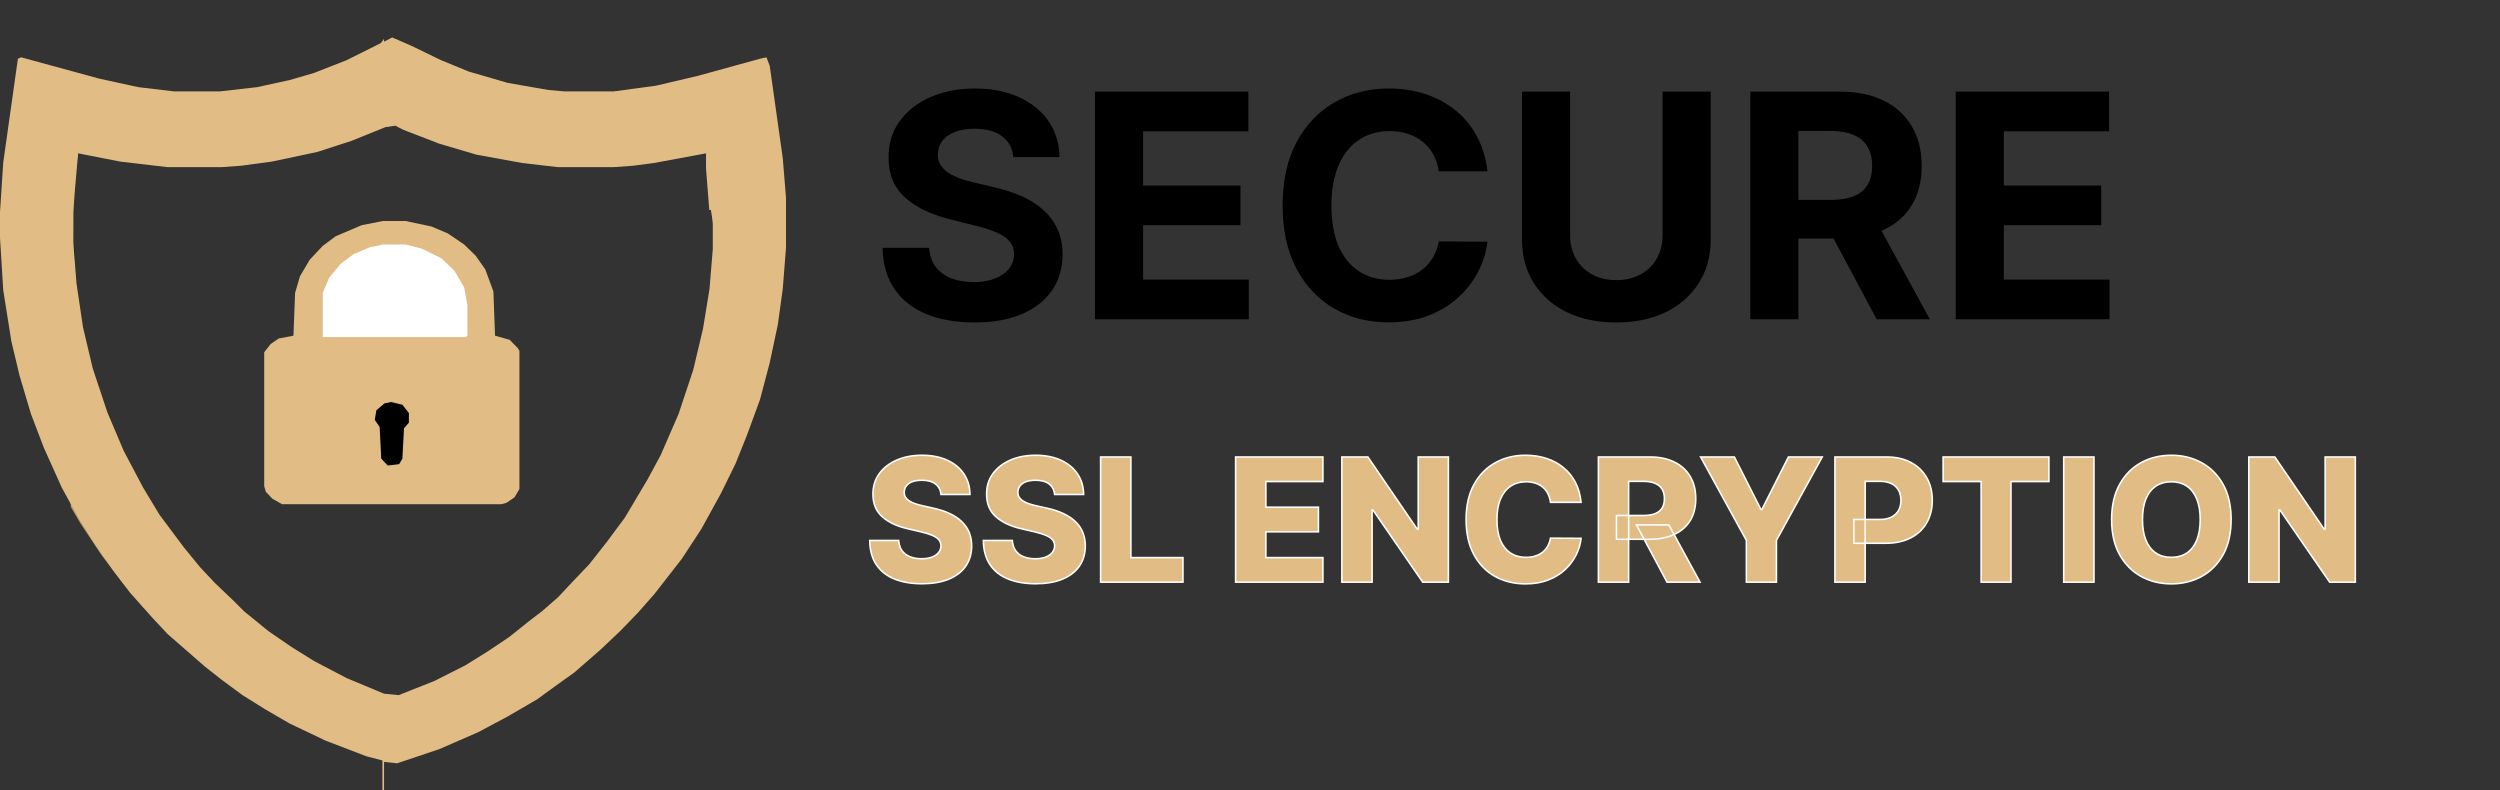 <svg width="3195" height="1010" viewBox="0 0 3195 1010" fill="none" xmlns="http://www.w3.org/2000/svg">
<rect x="0" y="0" width="3195" height="1010" fill="#333333" stroke="none"/>
<path d="M489.314 282.469H518.398L551.637 289.531L572.411 298.358L593.185 312.481L607.727 326.605L620.192 344.259L630.579 372.506L632.657 429L651.354 434.296L661.741 444.889L663.818 448.42V624.963L657.586 635.556L647.199 642.617L640.966 644.383H360.513L348.048 637.321L339.738 628.494L337.661 621.432V450.185L345.97 439.593L356.358 432.531L375.055 429L377.132 374.272L383.364 353.086L395.829 331.901L412.448 314.247L429.068 301.889L462.307 287.765L489.314 282.469Z" fill="#E1BD85"/>
<path d="M489.314 312.481H518.398L539.172 317.778L564.101 330.136L580.721 346.025L593.185 367.21L597.34 390.16V429L595.263 430.765H412.449V374.272L420.758 354.852L435.3 337.197L451.92 324.839L472.694 316.012L489.314 312.481Z" fill="white"/>
<path d="M90.446 642.617L98.756 651.444L102.911 653.21V656.741L113.298 658.506L117.453 665.568L123.685 669.099L129.917 658.506L144.459 656.741L146.537 647.914H152.769V651.444L159.001 653.21L169.388 663.802V667.333H173.543L194.318 693.815L217.17 723.827L235.866 743.247L258.718 767.963L264.951 773.259V776.79H269.105L283.648 790.914L302.344 806.803L318.964 819.161L345.971 838.58H339.738L327.274 833.284H318.964L321.041 836.815L318.964 842.111L310.654 843.877L308.577 850.938L302.344 852.704H294.035L273.26 843.877L256.641 831.519V827.988H248.331L213.015 797.975L196.395 785.617L190.163 778.556L183.931 776.79L156.924 745.012L129.917 709.704L102.911 669.099L90.446 647.914V642.617Z" fill="#B99365"/>
<path d="M90.446 263.049H92.523L96.678 351.321L102.911 400.753V430.765L104.988 436.062L107.065 466.074H102.911L100.833 471.37L88.368 459.012L82.136 446.654L71.749 406.049L65.517 361.914L63.439 340.728V314.247L67.594 310.716L69.672 305.42L82.136 301.889L86.291 282.469L88.368 266.58L90.446 263.049Z" fill="#222222"/>
<path d="M520.475 72.383L535.017 74.148L564.101 86.506L618.115 105.926L630.579 111.222L643.044 112.988L678.36 120.049L711.599 125.346H773.922L813.394 121.815L859.097 112.988H875.717L877.794 109.457L911.033 104.16L921.42 100.63H931.808V104.16L861.175 121.815L813.394 130.642L782.232 134.173H719.909L674.206 128.877L632.657 120.049L586.953 105.926L545.404 88.272L520.475 75.914V72.383Z" fill="#FD288D"/>
<path d="M499.701 513.741L514.243 517.272L522.553 527.864V540.222L516.32 547.284L514.243 586.123L510.088 593.185L495.546 594.951L487.236 586.123L485.159 545.519L478.927 536.691L481.004 524.333L491.391 515.506L499.701 513.741Z" fill="black"/>
<path d="M100.833 414.876H104.988L109.143 441.358H104.988L100.833 425.469V414.876Z" fill="#222222"/>
<path d="M501.223 47.84L526.18 58.732L563.616 76.886L598.972 91.409L648.886 105.932L700.88 115.009L721.678 116.825H784.071L838.145 109.563L892.219 96.855L971.25 75.07L979.569 73.255L983.728 84.147L1000.37 202.148L1004.53 252.979V316.518L1000.37 369.165L994.127 414.55L983.728 463.565L971.25 510.766L954.612 556.151L940.053 592.459L921.335 630.582L896.378 675.967L871.421 714.09L836.065 759.475L815.268 783.075L792.39 806.675L767.433 830.276L734.157 859.322L711.279 875.661L686.322 893.815L648.886 915.599L611.451 935.569L561.536 957.354L507.462 975.507L490.824 973.692V1010H488.745V971.877L467.947 966.43L415.953 946.461L370.198 924.676L339.002 906.522L309.885 888.368L282.848 868.399L262.05 852.06L214.216 810.306L195.498 790.337L166.381 757.66L145.583 730.429L122.706 697.752L101.908 665.074L79.031 623.32L56.154 572.489L39.516 528.92L24.957 479.904L14.558 436.334L4.16 370.98L0 303.81V271.133L4.16 207.594L22.877 75.07L27.037 73.255L126.866 100.486L176.78 111.378L222.535 116.825H280.768L328.603 111.378L370.198 102.301L401.395 93.224L442.99 76.886L486.665 55.101L490.824 49.655V53.286L501.223 47.84ZM499.143 144.056L451.309 164.025L407.634 178.548L349.4 191.256L309.885 196.702L284.928 198.517H216.295L155.982 191.256L110.227 182.179H101.908L97.749 209.41L93.589 260.241V309.257L97.749 361.903L106.068 418.181L118.547 470.827L137.264 527.104L158.062 576.12L183.019 623.32L203.817 657.813L235.013 699.567L255.811 724.983L274.529 744.952L297.406 766.737L311.965 781.26L343.161 806.675L372.278 826.645L401.395 844.799L442.99 866.584L490.824 886.553L509.542 888.368L555.297 870.214L594.812 850.245L623.929 832.091L650.966 813.937L675.923 793.968L692.561 781.26L713.359 763.106L732.077 743.137L752.875 721.352L775.752 692.305L798.629 661.444L827.746 612.428L844.384 581.566L867.262 528.92L885.98 472.642L898.458 419.996L906.777 369.165L910.937 318.334V256.61L904.697 182.179L885.98 183.994L838.145 193.071L811.108 196.702L786.151 198.517H715.439L669.684 193.071L611.451 182.179L563.616 167.656L517.861 149.502L507.462 144.056H499.143Z" fill="#E1BD85"/>
<path d="M496.896 127.111L507.291 130.642L540.554 144.765L573.818 157.123L607.081 167.716L644.503 176.543L692.319 183.605L708.951 185.37H773.398L817.057 181.839L871.11 173.012L925.163 160.654L929.321 171.247L935.558 215.383V270.111L931.4 293.062L927.242 307.185L925.163 310.716L921.005 308.951L912.689 294.827L908.531 268.346H906.452L902.294 215.383V195.963L835.767 208.321L808.741 211.852L783.793 213.617H713.108L667.371 208.321L609.16 197.728L561.344 183.605L515.607 165.951L505.212 160.654L492.738 162.42L449.08 180.074L405.422 194.197L347.211 206.556L307.71 211.852L282.763 213.617H214.157L153.867 206.556L99.814 195.963L95.656 243.63L93.577 271.876V319.543L97.735 370.741L101.893 400.753V430.765L103.972 436.062L106.051 466.074H101.893L99.814 471.37L87.34 459.012L81.103 446.654L70.709 406.049L64.472 361.914L62.393 340.728V263.049L66.551 211.852L72.787 169.481L74.867 162.42L95.656 165.951L133.077 174.778L172.578 181.839L203.762 185.37H284.842L334.737 180.074L386.711 169.481L428.29 157.123L476.107 137.704L496.896 127.111Z" fill="#E1BD85"/>
<path d="M1295.1 200.756C1293.96 189.297 1289.08 180.396 1280.47 174.051C1271.85 167.706 1260.15 164.534 1245.38 164.534C1235.34 164.534 1226.87 165.955 1219.95 168.795C1213.04 171.542 1207.74 175.377 1204.05 180.301C1200.45 185.225 1198.65 190.812 1198.65 197.062C1198.46 202.271 1199.55 206.816 1201.91 210.699C1204.38 214.581 1207.74 217.943 1212 220.784C1216.26 223.53 1221.19 225.945 1226.77 228.028C1232.36 230.017 1238.33 231.722 1244.67 233.142L1270.81 239.392C1283.5 242.233 1295.14 246.021 1305.75 250.756C1316.36 255.491 1325.54 261.314 1333.31 268.227C1341.07 275.14 1347.09 283.284 1351.35 292.659C1355.7 302.034 1357.93 312.782 1358.02 324.903C1357.93 342.706 1353.38 358.142 1344.39 371.21C1335.48 384.184 1322.61 394.269 1305.75 401.466C1288.99 408.568 1268.77 412.119 1245.1 412.119C1221.61 412.119 1201.16 408.521 1183.73 401.324C1166.4 394.127 1152.86 383.473 1143.11 369.364C1133.45 355.159 1128.38 337.593 1127.91 316.665H1187.43C1188.09 326.419 1190.88 334.562 1195.81 341.097C1200.83 347.536 1207.5 352.413 1215.84 355.727C1224.26 358.947 1233.78 360.557 1244.39 360.557C1254.8 360.557 1263.85 359.042 1271.52 356.011C1279.28 352.981 1285.3 348.767 1289.56 343.369C1293.82 337.972 1295.95 331.769 1295.95 324.761C1295.95 318.227 1294.01 312.735 1290.12 308.284C1286.34 303.833 1280.75 300.045 1273.36 296.92C1266.07 293.795 1257.12 290.955 1246.52 288.398L1214.84 280.443C1190.31 274.477 1170.95 265.15 1156.74 252.46C1142.54 239.771 1135.48 222.678 1135.58 201.182C1135.48 183.568 1140.17 168.18 1149.64 155.017C1159.21 141.854 1172.32 131.58 1188.99 124.193C1205.66 116.807 1224.59 113.114 1245.81 113.114C1267.4 113.114 1286.24 116.807 1302.34 124.193C1318.53 131.58 1331.13 141.854 1340.12 155.017C1349.12 168.18 1353.76 183.426 1354.05 200.756H1295.1ZM1399.39 408V117.091H1595.42V167.801H1460.9V237.119H1585.33V287.83H1460.9V357.29H1595.98V408H1399.39ZM1900.99 218.938H1838.78C1837.64 210.888 1835.32 203.739 1831.82 197.489C1828.31 191.144 1823.81 185.746 1818.32 181.295C1812.83 176.845 1806.48 173.436 1799.29 171.068C1792.18 168.701 1784.47 167.517 1776.13 167.517C1761.08 167.517 1747.96 171.258 1736.79 178.739C1725.61 186.125 1716.95 196.92 1710.79 211.125C1704.64 225.235 1701.56 242.375 1701.56 262.545C1701.56 283.284 1704.64 300.708 1710.79 314.818C1717.04 328.928 1725.75 339.581 1736.93 346.778C1748.1 353.975 1761.03 357.574 1775.71 357.574C1783.95 357.574 1791.57 356.485 1798.58 354.307C1805.68 352.129 1811.98 348.956 1817.47 344.79C1822.96 340.528 1827.51 335.367 1831.11 329.307C1834.8 323.246 1837.36 316.333 1838.78 308.568L1900.99 308.852C1899.38 322.205 1895.36 335.083 1888.92 347.489C1882.57 359.799 1874 370.831 1863.21 380.585C1852.51 390.244 1839.72 397.915 1824.86 403.597C1810.08 409.184 1793.37 411.977 1774.71 411.977C1748.77 411.977 1725.57 406.106 1705.11 394.364C1684.75 382.621 1668.65 365.623 1656.82 343.369C1645.07 321.116 1639.2 294.174 1639.2 262.545C1639.2 230.822 1645.17 203.833 1657.1 181.58C1669.03 159.326 1685.22 142.375 1705.68 130.727C1726.13 118.985 1749.14 113.114 1774.71 113.114C1791.57 113.114 1807.19 115.481 1821.59 120.216C1836.08 124.951 1848.91 131.864 1860.08 140.955C1871.26 149.951 1880.35 160.983 1887.36 174.051C1894.46 187.119 1899 202.081 1900.99 218.938ZM2124.78 117.091H2186.29V306.011C2186.29 327.223 2181.22 345.784 2171.09 361.693C2161.05 377.602 2146.99 390.008 2128.9 398.909C2110.82 407.716 2089.75 412.119 2065.69 412.119C2041.55 412.119 2020.43 407.716 2002.34 398.909C1984.25 390.008 1970.19 377.602 1960.15 361.693C1950.12 345.784 1945.1 327.223 1945.1 306.011V117.091H2006.6V300.756C2006.6 311.835 2009.02 321.684 2013.85 330.301C2018.77 338.919 2025.68 345.689 2034.59 350.614C2043.49 355.538 2053.86 358 2065.69 358C2077.63 358 2087.99 355.538 2096.8 350.614C2105.7 345.689 2112.57 338.919 2117.4 330.301C2122.32 321.684 2124.78 311.835 2124.78 300.756V117.091ZM2236.89 408V117.091H2351.67C2373.64 117.091 2392.39 121.021 2407.92 128.881C2423.54 136.646 2435.43 147.678 2443.57 161.977C2451.81 176.182 2455.93 192.896 2455.93 212.119C2455.93 231.437 2451.76 248.057 2443.43 261.977C2435.09 275.803 2423.02 286.409 2407.21 293.795C2391.49 301.182 2372.45 304.875 2350.1 304.875H2273.26V255.443H2340.16C2351.9 255.443 2361.66 253.833 2369.42 250.614C2377.19 247.394 2382.96 242.564 2386.75 236.125C2390.63 229.686 2392.58 221.684 2392.58 212.119C2392.58 202.46 2390.63 194.316 2386.75 187.688C2382.96 181.059 2377.14 176.04 2369.28 172.631C2361.51 169.127 2351.71 167.375 2339.88 167.375H2298.4V408H2236.89ZM2394 275.614L2466.3 408H2398.4L2327.66 275.614H2394ZM2499.39 408V117.091H2695.42V167.801H2560.9V237.119H2685.33V287.83H2560.9V357.29H2695.98V408H2499.39Z" fill="black"/>
<mask id="path-11-outside-1_0_4" maskUnits="userSpaceOnUse" x="1110" y="580" width="1902" height="168" fill="black">
<rect fill="white" x="1110" y="580" width="1902" height="168"/>
<path d="M1202.59 631.969C1202.07 626.24 1199.76 621.786 1195.64 618.609C1191.58 615.38 1185.77 613.766 1178.22 613.766C1173.22 613.766 1169.05 614.417 1165.72 615.719C1162.39 617.021 1159.89 618.818 1158.22 621.109C1156.55 623.349 1155.69 625.927 1155.64 628.844C1155.54 631.24 1156.01 633.349 1157.05 635.172C1158.14 636.995 1159.7 638.609 1161.73 640.016C1163.82 641.37 1166.32 642.568 1169.23 643.609C1172.15 644.651 1175.43 645.562 1179.08 646.344L1192.83 649.469C1200.74 651.188 1207.72 653.479 1213.77 656.344C1219.86 659.208 1224.96 662.62 1229.08 666.578C1233.24 670.536 1236.4 675.094 1238.53 680.25C1240.67 685.406 1241.76 691.187 1241.81 697.594C1241.76 707.698 1239.21 716.37 1234.16 723.609C1229.1 730.849 1221.84 736.396 1212.36 740.25C1202.93 744.104 1191.55 746.031 1178.22 746.031C1164.83 746.031 1153.17 744.026 1143.22 740.016C1133.27 736.005 1125.54 729.911 1120.02 721.734C1114.49 713.557 1111.66 703.219 1111.5 690.719H1148.53C1148.84 695.875 1150.22 700.172 1152.67 703.609C1155.12 707.047 1158.48 709.651 1162.75 711.422C1167.07 713.193 1172.07 714.078 1177.75 714.078C1182.96 714.078 1187.39 713.375 1191.03 711.969C1194.73 710.563 1197.57 708.609 1199.55 706.109C1201.53 703.609 1202.54 700.745 1202.59 697.516C1202.54 694.495 1201.6 691.917 1199.78 689.781C1197.96 687.594 1195.15 685.719 1191.34 684.156C1187.59 682.542 1182.8 681.057 1176.97 679.703L1160.25 675.797C1146.4 672.62 1135.48 667.49 1127.52 660.406C1119.55 653.271 1115.59 643.635 1115.64 631.5C1115.59 621.604 1118.24 612.932 1123.61 605.484C1128.97 598.036 1136.4 592.229 1145.88 588.063C1155.35 583.896 1166.16 581.812 1178.3 581.812C1190.69 581.812 1201.45 583.922 1210.56 588.141C1219.73 592.307 1226.84 598.167 1231.89 605.719C1236.94 613.271 1239.52 622.021 1239.63 631.969H1202.59ZM1347.83 631.969C1347.31 626.24 1344.99 621.786 1340.88 618.609C1336.81 615.38 1331.01 613.766 1323.45 613.766C1318.45 613.766 1314.29 614.417 1310.95 615.719C1307.62 617.021 1305.12 618.818 1303.45 621.109C1301.79 623.349 1300.93 625.927 1300.88 628.844C1300.77 631.24 1301.24 633.349 1302.28 635.172C1303.38 636.995 1304.94 638.609 1306.97 640.016C1309.05 641.37 1311.55 642.568 1314.47 643.609C1317.39 644.651 1320.67 645.562 1324.31 646.344L1338.06 649.469C1345.98 651.188 1352.96 653.479 1359 656.344C1365.09 659.208 1370.2 662.62 1374.31 666.578C1378.48 670.536 1381.63 675.094 1383.77 680.25C1385.9 685.406 1386.99 691.187 1387.05 697.594C1386.99 707.698 1384.44 716.37 1379.39 723.609C1374.34 730.849 1367.07 736.396 1357.59 740.25C1348.17 744.104 1336.79 746.031 1323.45 746.031C1310.07 746.031 1298.4 744.026 1288.45 740.016C1278.51 736.005 1270.77 729.911 1265.25 721.734C1259.73 713.557 1256.89 703.219 1256.73 690.719H1293.77C1294.08 695.875 1295.46 700.172 1297.91 703.609C1300.35 707.047 1303.71 709.651 1307.98 711.422C1312.31 713.193 1317.31 714.078 1322.98 714.078C1328.19 714.078 1332.62 713.375 1336.27 711.969C1339.96 710.563 1342.8 708.609 1344.78 706.109C1346.76 703.609 1347.78 700.745 1347.83 697.516C1347.78 694.495 1346.84 691.917 1345.02 689.781C1343.19 687.594 1340.38 685.719 1336.58 684.156C1332.83 682.542 1328.04 681.057 1322.2 679.703L1305.48 675.797C1291.63 672.62 1280.72 667.49 1272.75 660.406C1264.78 653.271 1260.82 643.635 1260.88 631.5C1260.82 621.604 1263.48 612.932 1268.84 605.484C1274.21 598.036 1281.63 592.229 1291.11 588.063C1300.59 583.896 1311.4 581.812 1323.53 581.812C1335.93 581.812 1346.68 583.922 1355.8 588.141C1364.96 592.307 1372.07 598.167 1377.13 605.719C1382.18 613.271 1384.76 622.021 1384.86 631.969H1347.83ZM1406.58 744V584H1445.25V712.594H1511.81V744H1406.58ZM1579.1 744V584H1690.66V615.406H1617.77V648.219H1684.96V679.703H1617.77V712.594H1690.66V744H1579.1ZM1851.05 584V744H1818.24L1754.57 651.656H1753.55V744H1714.88V584H1748.16L1811.13 676.187H1812.46V584H1851.05ZM2020.6 641.969H1981.54C1981.02 637.958 1979.95 634.339 1978.34 631.109C1976.72 627.88 1974.59 625.12 1971.93 622.828C1969.27 620.536 1966.12 618.792 1962.48 617.594C1958.88 616.344 1954.9 615.719 1950.52 615.719C1942.76 615.719 1936.07 617.62 1930.45 621.422C1924.87 625.224 1920.58 630.719 1917.55 637.906C1914.59 645.094 1913.1 653.792 1913.1 664C1913.1 674.625 1914.61 683.531 1917.63 690.719C1920.71 697.854 1925 703.245 1930.52 706.891C1936.1 710.484 1942.68 712.281 1950.29 712.281C1954.56 712.281 1958.44 711.734 1961.93 710.641C1965.47 709.547 1968.57 707.958 1971.23 705.875C1973.93 703.74 1976.15 701.161 1977.87 698.141C1979.64 695.068 1980.86 691.604 1981.54 687.75L2020.6 687.984C2019.92 695.068 2017.87 702.047 2014.43 708.922C2011.04 715.797 2006.38 722.073 2000.45 727.75C1994.51 733.375 1987.27 737.854 1978.73 741.187C1970.24 744.521 1960.5 746.187 1949.51 746.187C1935.03 746.187 1922.06 743.01 1910.6 736.656C1899.2 730.25 1890.18 720.927 1883.57 708.687C1876.96 696.448 1873.65 681.552 1873.65 664C1873.65 646.396 1877.01 631.474 1883.73 619.234C1890.45 606.995 1899.53 597.698 1910.99 591.344C1922.45 584.99 1935.29 581.812 1949.51 581.812C1959.2 581.812 1968.15 583.167 1976.38 585.875C1984.61 588.531 1991.85 592.437 1998.1 597.594C2004.35 602.698 2009.43 608.974 2013.34 616.422C2017.24 623.87 2019.66 632.385 2020.6 641.969ZM2042.73 744V584H2108.82C2120.8 584 2131.14 586.161 2139.84 590.484C2148.59 594.755 2155.33 600.901 2160.07 608.922C2164.81 616.891 2167.18 626.344 2167.18 637.281C2167.18 648.375 2164.76 657.802 2159.92 665.562C2155.07 673.271 2148.2 679.156 2139.29 683.219C2130.39 687.229 2119.84 689.234 2107.65 689.234H2065.86V658.766H2100.46C2106.3 658.766 2111.17 658.01 2115.07 656.5C2119.03 654.937 2122.03 652.594 2124.06 649.469C2126.09 646.292 2127.11 642.229 2127.11 637.281C2127.11 632.333 2126.09 628.245 2124.06 625.016C2122.03 621.734 2119.03 619.286 2115.07 617.672C2111.12 616.005 2106.25 615.172 2100.46 615.172H2081.4V744H2042.73ZM2132.81 670.875L2172.65 744H2130.46L2091.4 670.875H2132.81ZM2173.34 584H2216.54L2250.37 650.953H2251.77L2285.6 584H2328.8L2270.29 690.562V744H2231.85V690.562L2173.34 584ZM2345.02 744V584H2411.11C2423.09 584 2433.43 586.344 2442.13 591.031C2450.88 595.667 2457.62 602.151 2462.36 610.484C2467.1 618.766 2469.47 628.401 2469.47 639.391C2469.47 650.432 2467.05 660.094 2462.2 668.375C2457.41 676.604 2450.56 682.984 2441.66 687.516C2432.75 692.047 2422.18 694.312 2409.94 694.312H2369.16V663.844H2402.75C2408.58 663.844 2413.45 662.828 2417.36 660.797C2421.32 658.766 2424.31 655.927 2426.34 652.281C2428.38 648.583 2429.39 644.286 2429.39 639.391C2429.39 634.443 2428.38 630.172 2426.34 626.578C2424.31 622.932 2421.32 620.12 2417.36 618.141C2413.4 616.161 2408.53 615.172 2402.75 615.172H2383.69V744H2345.02ZM2483.3 615.406V584H2618.53V615.406H2570.02V744H2531.89V615.406H2483.3ZM2676.09 584V744H2637.42V584H2676.09ZM2851.38 664C2851.38 681.604 2848 696.526 2841.23 708.766C2834.46 721.005 2825.29 730.302 2813.73 736.656C2802.22 743.01 2789.3 746.187 2774.98 746.187C2760.6 746.187 2747.66 742.984 2736.15 736.578C2724.64 730.172 2715.5 720.875 2708.73 708.687C2702.01 696.448 2698.65 681.552 2698.65 664C2698.65 646.396 2702.01 631.474 2708.73 619.234C2715.5 606.995 2724.64 597.698 2736.15 591.344C2747.66 584.99 2760.6 581.812 2774.98 581.812C2789.3 581.812 2802.22 584.99 2813.73 591.344C2825.29 597.698 2834.46 606.995 2841.23 619.234C2848 631.474 2851.38 646.396 2851.38 664ZM2811.85 664C2811.85 653.583 2810.37 644.781 2807.4 637.594C2804.48 630.406 2800.26 624.964 2794.74 621.266C2789.27 617.568 2782.68 615.719 2774.98 615.719C2767.32 615.719 2760.73 617.568 2755.21 621.266C2749.69 624.964 2745.45 630.406 2742.48 637.594C2739.56 644.781 2738.1 653.583 2738.1 664C2738.1 674.417 2739.56 683.219 2742.48 690.406C2745.45 697.594 2749.69 703.036 2755.21 706.734C2760.73 710.432 2767.32 712.281 2774.98 712.281C2782.68 712.281 2789.27 710.432 2794.74 706.734C2800.26 703.036 2804.48 697.594 2807.4 690.406C2810.37 683.219 2811.85 674.417 2811.85 664ZM3010.13 584V744H2977.32L2913.65 651.656H2912.63V744H2873.96V584H2907.24L2970.21 676.187H2971.54V584H3010.13Z"/>
</mask>
<path d="M1202.59 631.969C1202.07 626.24 1199.76 621.786 1195.64 618.609C1191.58 615.38 1185.77 613.766 1178.22 613.766C1173.22 613.766 1169.05 614.417 1165.72 615.719C1162.39 617.021 1159.89 618.818 1158.22 621.109C1156.55 623.349 1155.69 625.927 1155.64 628.844C1155.54 631.24 1156.01 633.349 1157.05 635.172C1158.14 636.995 1159.7 638.609 1161.73 640.016C1163.82 641.37 1166.32 642.568 1169.23 643.609C1172.15 644.651 1175.43 645.562 1179.08 646.344L1192.83 649.469C1200.74 651.188 1207.72 653.479 1213.77 656.344C1219.86 659.208 1224.96 662.62 1229.08 666.578C1233.24 670.536 1236.4 675.094 1238.53 680.25C1240.67 685.406 1241.76 691.187 1241.81 697.594C1241.76 707.698 1239.21 716.37 1234.16 723.609C1229.1 730.849 1221.84 736.396 1212.36 740.25C1202.93 744.104 1191.55 746.031 1178.22 746.031C1164.83 746.031 1153.17 744.026 1143.22 740.016C1133.27 736.005 1125.54 729.911 1120.02 721.734C1114.49 713.557 1111.66 703.219 1111.5 690.719H1148.53C1148.84 695.875 1150.22 700.172 1152.67 703.609C1155.12 707.047 1158.48 709.651 1162.75 711.422C1167.07 713.193 1172.07 714.078 1177.75 714.078C1182.96 714.078 1187.39 713.375 1191.03 711.969C1194.73 710.563 1197.57 708.609 1199.55 706.109C1201.53 703.609 1202.54 700.745 1202.59 697.516C1202.54 694.495 1201.6 691.917 1199.78 689.781C1197.96 687.594 1195.15 685.719 1191.34 684.156C1187.59 682.542 1182.8 681.057 1176.97 679.703L1160.25 675.797C1146.4 672.62 1135.48 667.49 1127.52 660.406C1119.55 653.271 1115.59 643.635 1115.64 631.5C1115.59 621.604 1118.24 612.932 1123.61 605.484C1128.97 598.036 1136.4 592.229 1145.88 588.063C1155.35 583.896 1166.16 581.812 1178.3 581.812C1190.69 581.812 1201.45 583.922 1210.56 588.141C1219.73 592.307 1226.84 598.167 1231.89 605.719C1236.94 613.271 1239.52 622.021 1239.63 631.969H1202.59ZM1347.83 631.969C1347.31 626.24 1344.99 621.786 1340.88 618.609C1336.81 615.38 1331.01 613.766 1323.45 613.766C1318.45 613.766 1314.29 614.417 1310.95 615.719C1307.62 617.021 1305.12 618.818 1303.45 621.109C1301.79 623.349 1300.93 625.927 1300.88 628.844C1300.77 631.24 1301.24 633.349 1302.28 635.172C1303.38 636.995 1304.94 638.609 1306.97 640.016C1309.05 641.37 1311.55 642.568 1314.47 643.609C1317.39 644.651 1320.67 645.562 1324.31 646.344L1338.06 649.469C1345.98 651.188 1352.96 653.479 1359 656.344C1365.09 659.208 1370.2 662.62 1374.31 666.578C1378.48 670.536 1381.63 675.094 1383.77 680.25C1385.9 685.406 1386.99 691.187 1387.05 697.594C1386.99 707.698 1384.44 716.37 1379.39 723.609C1374.34 730.849 1367.07 736.396 1357.59 740.25C1348.17 744.104 1336.79 746.031 1323.45 746.031C1310.07 746.031 1298.4 744.026 1288.45 740.016C1278.51 736.005 1270.77 729.911 1265.25 721.734C1259.73 713.557 1256.89 703.219 1256.73 690.719H1293.77C1294.08 695.875 1295.46 700.172 1297.91 703.609C1300.35 707.047 1303.71 709.651 1307.98 711.422C1312.31 713.193 1317.31 714.078 1322.98 714.078C1328.19 714.078 1332.62 713.375 1336.27 711.969C1339.96 710.563 1342.8 708.609 1344.78 706.109C1346.76 703.609 1347.78 700.745 1347.83 697.516C1347.78 694.495 1346.84 691.917 1345.02 689.781C1343.19 687.594 1340.38 685.719 1336.58 684.156C1332.83 682.542 1328.04 681.057 1322.2 679.703L1305.48 675.797C1291.63 672.62 1280.72 667.49 1272.75 660.406C1264.78 653.271 1260.82 643.635 1260.88 631.5C1260.82 621.604 1263.48 612.932 1268.84 605.484C1274.21 598.036 1281.63 592.229 1291.11 588.063C1300.59 583.896 1311.4 581.812 1323.53 581.812C1335.93 581.812 1346.68 583.922 1355.8 588.141C1364.96 592.307 1372.07 598.167 1377.13 605.719C1382.18 613.271 1384.76 622.021 1384.86 631.969H1347.83ZM1406.58 744V584H1445.25V712.594H1511.81V744H1406.58ZM1579.1 744V584H1690.66V615.406H1617.77V648.219H1684.96V679.703H1617.77V712.594H1690.66V744H1579.1ZM1851.05 584V744H1818.24L1754.57 651.656H1753.55V744H1714.88V584H1748.16L1811.13 676.187H1812.46V584H1851.05ZM2020.6 641.969H1981.54C1981.02 637.958 1979.95 634.339 1978.34 631.109C1976.72 627.88 1974.59 625.12 1971.93 622.828C1969.27 620.536 1966.12 618.792 1962.48 617.594C1958.88 616.344 1954.9 615.719 1950.52 615.719C1942.76 615.719 1936.07 617.62 1930.45 621.422C1924.87 625.224 1920.58 630.719 1917.55 637.906C1914.59 645.094 1913.1 653.792 1913.1 664C1913.1 674.625 1914.61 683.531 1917.63 690.719C1920.71 697.854 1925 703.245 1930.52 706.891C1936.1 710.484 1942.68 712.281 1950.29 712.281C1954.56 712.281 1958.44 711.734 1961.93 710.641C1965.47 709.547 1968.57 707.958 1971.23 705.875C1973.93 703.74 1976.15 701.161 1977.87 698.141C1979.64 695.068 1980.86 691.604 1981.54 687.75L2020.6 687.984C2019.92 695.068 2017.87 702.047 2014.43 708.922C2011.04 715.797 2006.38 722.073 2000.45 727.75C1994.51 733.375 1987.27 737.854 1978.73 741.187C1970.24 744.521 1960.5 746.187 1949.51 746.187C1935.03 746.187 1922.06 743.01 1910.6 736.656C1899.2 730.25 1890.18 720.927 1883.57 708.687C1876.96 696.448 1873.65 681.552 1873.65 664C1873.65 646.396 1877.01 631.474 1883.73 619.234C1890.45 606.995 1899.53 597.698 1910.99 591.344C1922.45 584.99 1935.29 581.812 1949.51 581.812C1959.2 581.812 1968.15 583.167 1976.38 585.875C1984.61 588.531 1991.85 592.437 1998.1 597.594C2004.35 602.698 2009.43 608.974 2013.34 616.422C2017.24 623.87 2019.66 632.385 2020.6 641.969ZM2042.73 744V584H2108.82C2120.8 584 2131.14 586.161 2139.84 590.484C2148.59 594.755 2155.33 600.901 2160.07 608.922C2164.81 616.891 2167.18 626.344 2167.18 637.281C2167.18 648.375 2164.76 657.802 2159.92 665.562C2155.07 673.271 2148.2 679.156 2139.29 683.219C2130.39 687.229 2119.84 689.234 2107.65 689.234H2065.86V658.766H2100.46C2106.3 658.766 2111.17 658.01 2115.07 656.5C2119.03 654.937 2122.03 652.594 2124.06 649.469C2126.09 646.292 2127.11 642.229 2127.11 637.281C2127.11 632.333 2126.09 628.245 2124.06 625.016C2122.03 621.734 2119.03 619.286 2115.07 617.672C2111.12 616.005 2106.25 615.172 2100.46 615.172H2081.4V744H2042.73ZM2132.81 670.875L2172.65 744H2130.46L2091.4 670.875H2132.81ZM2173.34 584H2216.54L2250.37 650.953H2251.77L2285.6 584H2328.8L2270.29 690.562V744H2231.85V690.562L2173.34 584ZM2345.02 744V584H2411.11C2423.09 584 2433.43 586.344 2442.13 591.031C2450.88 595.667 2457.62 602.151 2462.36 610.484C2467.1 618.766 2469.47 628.401 2469.47 639.391C2469.47 650.432 2467.05 660.094 2462.2 668.375C2457.41 676.604 2450.56 682.984 2441.66 687.516C2432.75 692.047 2422.18 694.312 2409.94 694.312H2369.16V663.844H2402.75C2408.58 663.844 2413.45 662.828 2417.36 660.797C2421.32 658.766 2424.31 655.927 2426.34 652.281C2428.38 648.583 2429.39 644.286 2429.39 639.391C2429.39 634.443 2428.38 630.172 2426.34 626.578C2424.31 622.932 2421.32 620.12 2417.36 618.141C2413.4 616.161 2408.53 615.172 2402.75 615.172H2383.69V744H2345.02ZM2483.3 615.406V584H2618.53V615.406H2570.02V744H2531.89V615.406H2483.3ZM2676.09 584V744H2637.42V584H2676.09ZM2851.38 664C2851.38 681.604 2848 696.526 2841.23 708.766C2834.46 721.005 2825.29 730.302 2813.73 736.656C2802.22 743.01 2789.3 746.187 2774.98 746.187C2760.6 746.187 2747.66 742.984 2736.15 736.578C2724.64 730.172 2715.5 720.875 2708.73 708.687C2702.01 696.448 2698.65 681.552 2698.65 664C2698.65 646.396 2702.01 631.474 2708.73 619.234C2715.5 606.995 2724.64 597.698 2736.15 591.344C2747.66 584.99 2760.6 581.812 2774.98 581.812C2789.3 581.812 2802.22 584.99 2813.73 591.344C2825.29 597.698 2834.46 606.995 2841.23 619.234C2848 631.474 2851.38 646.396 2851.38 664ZM2811.85 664C2811.85 653.583 2810.37 644.781 2807.4 637.594C2804.48 630.406 2800.26 624.964 2794.74 621.266C2789.27 617.568 2782.68 615.719 2774.98 615.719C2767.32 615.719 2760.73 617.568 2755.21 621.266C2749.69 624.964 2745.45 630.406 2742.48 637.594C2739.56 644.781 2738.1 653.583 2738.1 664C2738.1 674.417 2739.56 683.219 2742.48 690.406C2745.45 697.594 2749.69 703.036 2755.21 706.734C2760.73 710.432 2767.32 712.281 2774.98 712.281C2782.68 712.281 2789.27 710.432 2794.74 706.734C2800.26 703.036 2804.48 697.594 2807.4 690.406C2810.37 683.219 2811.85 674.417 2811.85 664ZM3010.13 584V744H2977.32L2913.65 651.656H2912.63V744H2873.96V584H2907.24L2970.21 676.187H2971.54V584H3010.13Z" fill="#E1BD85"/>
<path d="M1202.59 631.969L1201.6 632.059L1201.68 632.969H1202.59V631.969ZM1195.64 618.609L1195.02 619.392L1195.03 619.401L1195.64 618.609ZM1165.72 615.719L1165.35 614.787H1165.35L1165.72 615.719ZM1158.22 621.109L1159.02 621.706L1159.03 621.698L1158.22 621.109ZM1155.64 628.844L1156.64 628.887L1156.64 628.874L1156.64 628.862L1155.64 628.844ZM1157.05 635.172L1156.18 635.668L1156.18 635.677L1156.19 635.686L1157.05 635.172ZM1161.73 640.016L1161.17 640.838L1161.18 640.846L1161.19 640.854L1161.73 640.016ZM1169.23 643.609L1169.57 642.668L1169.23 643.609ZM1179.08 646.344L1179.3 645.369L1179.29 645.366L1179.08 646.344ZM1192.83 649.469L1192.61 650.444L1192.62 650.446L1192.83 649.469ZM1213.77 656.344L1213.34 657.247L1213.34 657.249L1213.77 656.344ZM1229.08 666.578L1228.38 667.299L1228.39 667.303L1229.08 666.578ZM1238.53 680.25L1237.61 680.633V680.633L1238.53 680.25ZM1241.81 697.594L1242.81 697.599L1242.81 697.586L1241.81 697.594ZM1234.16 723.609L1233.34 723.037L1234.16 723.609ZM1212.36 740.25L1211.98 739.324L1211.98 739.324L1212.36 740.25ZM1143.22 740.016L1143.59 739.088L1143.22 740.016ZM1120.02 721.734L1119.19 722.294L1120.02 721.734ZM1111.5 690.719V689.719H1110.49L1110.5 690.731L1111.5 690.719ZM1148.53 690.719L1149.53 690.658L1149.47 689.719H1148.53V690.719ZM1152.67 703.609L1151.86 704.189L1152.67 703.609ZM1162.75 711.422L1162.37 712.346L1162.37 712.347L1162.75 711.422ZM1191.03 711.969L1190.68 711.034L1190.67 711.036L1191.03 711.969ZM1199.55 706.109L1198.76 705.489L1199.55 706.109ZM1202.59 697.516L1203.59 697.532L1203.59 697.515L1203.59 697.498L1202.59 697.516ZM1199.78 689.781L1199.01 690.421L1199.02 690.431L1199.78 689.781ZM1191.34 684.156L1190.95 685.075L1190.96 685.078L1190.96 685.081L1191.34 684.156ZM1176.97 679.703L1176.74 680.677L1176.74 680.677L1176.97 679.703ZM1160.25 675.797L1160.48 674.823L1160.47 674.822L1160.25 675.797ZM1127.52 660.406L1126.85 661.151L1126.85 661.154L1127.52 660.406ZM1115.64 631.5L1116.64 631.504L1116.64 631.495L1115.64 631.5ZM1123.61 605.484L1122.8 604.9L1123.61 605.484ZM1145.88 588.062L1146.28 588.978V588.978L1145.88 588.062ZM1210.56 588.141L1210.14 589.048L1210.15 589.051L1210.56 588.141ZM1231.89 605.719L1232.72 605.163L1231.89 605.719ZM1239.63 631.969V632.969H1240.64L1240.62 631.958L1239.63 631.969ZM1203.59 631.878C1203.05 625.905 1200.61 621.184 1196.25 617.818L1195.03 619.401C1198.9 622.389 1201.1 626.574 1201.6 632.059L1203.59 631.878ZM1196.26 617.827C1191.96 614.405 1185.9 612.766 1178.22 612.766V614.766C1185.64 614.766 1191.2 616.355 1195.02 619.392L1196.26 617.827ZM1178.22 612.766C1173.14 612.766 1168.84 613.426 1165.35 614.787L1166.08 616.65C1169.26 615.408 1173.3 614.766 1178.22 614.766V612.766ZM1165.35 614.787C1161.89 616.141 1159.22 618.039 1157.41 620.521L1159.03 621.698C1160.56 619.596 1162.88 617.901 1166.08 616.65L1165.35 614.787ZM1157.42 620.512C1155.62 622.927 1154.7 625.71 1154.64 628.826L1156.64 628.862C1156.69 626.144 1157.48 623.77 1159.02 621.706L1157.42 620.512ZM1154.64 628.8C1154.53 631.357 1155.03 633.659 1156.18 635.668L1157.92 634.676C1156.98 633.039 1156.54 631.122 1156.64 628.887L1154.64 628.8ZM1156.19 635.686C1157.37 637.649 1159.04 639.364 1161.17 640.838L1162.3 639.193C1160.37 637.855 1158.91 636.34 1157.9 634.657L1156.19 635.686ZM1161.19 640.854C1163.35 642.26 1165.93 643.489 1168.9 644.551L1169.57 642.668C1166.71 641.646 1164.28 640.48 1162.28 639.177L1161.19 640.854ZM1168.9 644.551C1171.86 645.61 1175.19 646.533 1178.87 647.322L1179.29 645.366C1175.68 644.592 1172.44 643.692 1169.57 642.668L1168.9 644.551ZM1178.86 647.319L1192.61 650.444L1193.05 648.494L1179.3 645.369L1178.86 647.319ZM1192.62 650.446C1200.47 652.152 1207.38 654.422 1213.34 657.247L1214.19 655.44C1208.07 652.537 1201.02 650.223 1193.04 648.492L1192.62 650.446ZM1213.34 657.249C1219.35 660.075 1224.36 663.428 1228.38 667.299L1229.77 665.857C1225.57 661.811 1220.37 658.342 1214.19 655.439L1213.34 657.249ZM1228.39 667.303C1232.46 671.168 1235.53 675.61 1237.61 680.633L1239.46 679.867C1237.26 674.578 1234.03 669.905 1229.77 665.853L1228.39 667.303ZM1237.61 680.633C1239.69 685.654 1240.76 691.305 1240.81 697.602L1242.81 697.586C1242.76 691.07 1241.65 685.159 1239.46 679.867L1237.61 680.633ZM1240.81 697.589C1240.76 707.52 1238.26 715.987 1233.34 723.037L1234.98 724.182C1240.16 716.752 1242.76 707.876 1242.81 697.599L1240.81 697.589ZM1233.34 723.037C1228.41 730.094 1221.31 735.53 1211.98 739.324L1212.74 741.176C1222.36 737.261 1229.8 731.604 1234.98 724.182L1233.34 723.037ZM1211.98 739.324C1202.7 743.117 1191.46 745.031 1178.22 745.031V747.031C1191.64 747.031 1203.16 745.092 1212.74 741.176L1211.98 739.324ZM1178.22 745.031C1164.93 745.031 1153.4 743.04 1143.59 739.088L1142.84 740.943C1152.94 745.012 1164.74 747.031 1178.22 747.031V745.031ZM1143.59 739.088C1133.81 735.145 1126.24 729.172 1120.84 721.175L1119.19 722.294C1124.83 730.651 1132.73 736.865 1142.84 740.943L1143.59 739.088ZM1120.84 721.175C1115.46 713.198 1112.65 703.063 1112.5 690.706L1110.5 690.731C1110.66 703.374 1113.53 713.917 1119.19 722.294L1120.84 721.175ZM1111.5 691.719H1148.53V689.719H1111.5V691.719ZM1147.53 690.779C1147.85 696.08 1149.28 700.568 1151.86 704.189L1153.49 703.029C1151.17 699.775 1149.83 695.67 1149.53 690.658L1147.53 690.779ZM1151.86 704.189C1154.42 707.794 1157.94 710.51 1162.37 712.346L1163.13 710.498C1159.02 708.792 1155.82 706.3 1153.49 703.029L1151.86 704.189ZM1162.37 712.347C1166.84 714.177 1171.97 715.078 1177.75 715.078V713.078C1172.18 713.078 1167.31 712.209 1163.13 710.497L1162.37 712.347ZM1177.75 715.078C1183.04 715.078 1187.6 714.364 1191.39 712.902L1190.67 711.036C1187.17 712.386 1182.87 713.078 1177.75 713.078V715.078ZM1191.39 712.903C1195.21 711.448 1198.22 709.402 1200.33 706.73L1198.76 705.489C1196.92 707.817 1194.25 709.677 1190.68 711.034L1191.39 712.903ZM1200.33 706.73C1202.45 704.055 1203.54 700.978 1203.59 697.532L1201.59 697.499C1201.55 700.512 1200.6 703.163 1198.76 705.489L1200.33 706.73ZM1203.59 697.498C1203.54 694.264 1202.53 691.458 1200.54 689.132L1199.02 690.431C1200.68 692.375 1201.55 694.725 1201.59 697.533L1203.59 697.498ZM1200.55 689.141C1198.59 686.785 1195.61 684.83 1191.72 683.231L1190.96 685.081C1194.68 686.607 1197.33 688.402 1199.01 690.421L1200.55 689.141ZM1191.74 683.238C1187.92 681.592 1183.06 680.091 1177.19 678.729L1176.74 680.677C1182.54 682.024 1187.27 683.492 1190.95 685.075L1191.74 683.238ZM1177.2 678.729L1160.48 674.823L1160.02 676.771L1176.74 680.677L1177.2 678.729ZM1160.47 674.822C1146.73 671.671 1135.99 666.6 1128.18 659.659L1126.85 661.154C1134.98 668.38 1146.06 673.569 1160.03 676.772L1160.47 674.822ZM1128.18 659.661C1120.46 652.743 1116.59 643.397 1116.64 631.504L1114.64 631.496C1114.59 643.874 1118.64 653.798 1126.85 661.151L1128.18 659.661ZM1116.64 631.495C1116.59 621.793 1119.19 613.331 1124.42 606.069L1122.8 604.9C1117.3 612.533 1114.59 621.415 1114.64 631.505L1116.64 631.495ZM1124.42 606.069C1129.67 598.784 1136.94 593.082 1146.28 588.978L1145.47 587.147C1135.85 591.376 1128.28 597.289 1122.8 604.9L1124.42 606.069ZM1146.28 588.978C1155.61 584.876 1166.28 582.812 1178.3 582.812V580.812C1166.05 580.812 1155.1 582.916 1145.47 587.147L1146.28 588.978ZM1178.3 582.812C1190.58 582.812 1201.19 584.903 1210.14 589.048L1210.98 587.233C1201.71 582.941 1190.8 580.812 1178.3 580.812V582.812ZM1210.15 589.051C1219.16 593.149 1226.12 598.894 1231.06 606.275L1232.72 605.163C1227.56 597.44 1220.29 591.465 1210.98 587.23L1210.15 589.051ZM1231.06 606.275C1235.99 613.65 1238.52 622.206 1238.63 631.979L1240.62 631.958C1240.52 621.835 1237.89 612.892 1232.72 605.163L1231.06 606.275ZM1239.63 630.969H1202.59V632.969H1239.63V630.969ZM1347.83 631.969L1346.83 632.059L1346.91 632.969H1347.83V631.969ZM1340.88 618.609L1340.25 619.392L1340.26 619.401L1340.88 618.609ZM1310.95 615.719L1310.59 614.787L1310.95 615.719ZM1303.45 621.109L1304.26 621.706L1304.26 621.698L1303.45 621.109ZM1300.88 628.844L1301.87 628.887L1301.87 628.874L1301.87 628.862L1300.88 628.844ZM1302.28 635.172L1301.41 635.668L1301.42 635.677L1301.42 635.686L1302.28 635.172ZM1306.97 640.016L1306.4 640.838L1306.41 640.846L1306.42 640.854L1306.97 640.016ZM1314.47 643.609L1314.81 642.668L1314.47 643.609ZM1324.31 646.344L1324.53 645.369L1324.52 645.366L1324.31 646.344ZM1338.06 649.469L1337.84 650.444L1337.85 650.446L1338.06 649.469ZM1359 656.344L1358.57 657.247L1358.57 657.249L1359 656.344ZM1374.31 666.578L1373.62 667.299L1373.62 667.303L1374.31 666.578ZM1383.77 680.25L1382.84 680.633V680.633L1383.77 680.25ZM1387.05 697.594L1388.05 697.599L1388.05 697.586L1387.05 697.594ZM1379.39 723.609L1378.57 723.037L1379.39 723.609ZM1357.59 740.25L1357.22 739.324L1357.22 739.324L1357.59 740.25ZM1288.45 740.016L1288.83 739.088L1288.45 740.016ZM1265.25 721.734L1264.42 722.294L1265.25 721.734ZM1256.73 690.719V689.719H1255.72L1255.73 690.731L1256.73 690.719ZM1293.77 690.719L1294.76 690.658L1294.71 689.719H1293.77V690.719ZM1297.91 703.609L1297.09 704.189L1297.91 703.609ZM1307.98 711.422L1307.6 712.346L1307.61 712.347L1307.98 711.422ZM1336.27 711.969L1335.91 711.034L1335.91 711.036L1336.27 711.969ZM1344.78 706.109L1344 705.489L1344.78 706.109ZM1347.83 697.516L1348.83 697.532L1348.83 697.515L1348.83 697.498L1347.83 697.516ZM1345.02 689.781L1344.25 690.421L1344.26 690.431L1345.02 689.781ZM1336.58 684.156L1336.18 685.075L1336.19 685.078L1336.2 685.081L1336.58 684.156ZM1322.2 679.703L1321.98 680.677L1321.98 680.677L1322.2 679.703ZM1305.48 675.797L1305.71 674.823L1305.71 674.822L1305.48 675.797ZM1272.75 660.406L1272.08 661.151L1272.09 661.154L1272.75 660.406ZM1260.88 631.5L1261.88 631.504L1261.87 631.495L1260.88 631.5ZM1268.84 605.484L1268.03 604.9L1268.84 605.484ZM1291.11 588.062L1291.51 588.978V588.978L1291.11 588.062ZM1355.8 588.141L1355.38 589.048L1355.38 589.051L1355.8 588.141ZM1377.12 605.719L1377.96 605.163L1377.12 605.719ZM1384.86 631.969V632.969H1385.87L1385.86 631.958L1384.86 631.969ZM1348.82 631.878C1348.28 625.905 1345.85 621.184 1341.49 617.818L1340.26 619.401C1344.13 622.389 1346.33 626.574 1346.83 632.059L1348.82 631.878ZM1341.5 617.827C1337.19 614.405 1331.13 612.766 1323.45 612.766V614.766C1330.88 614.766 1336.43 616.355 1340.25 619.392L1341.5 617.827ZM1323.45 612.766C1318.37 612.766 1314.07 613.426 1310.59 614.787L1311.32 616.65C1314.5 615.408 1318.53 614.766 1323.45 614.766V612.766ZM1310.59 614.787C1307.12 616.141 1304.45 618.039 1302.64 620.521L1304.26 621.698C1305.79 619.596 1308.12 617.901 1311.32 616.65L1310.59 614.787ZM1302.65 620.512C1300.85 622.927 1299.93 625.71 1299.88 628.826L1301.87 628.862C1301.92 626.144 1302.72 623.77 1304.26 621.706L1302.65 620.512ZM1299.88 628.8C1299.76 631.357 1300.26 633.659 1301.41 635.668L1303.15 634.676C1302.21 633.039 1301.78 631.122 1301.87 628.887L1299.88 628.8ZM1301.42 635.686C1302.6 637.649 1304.27 639.364 1306.4 640.838L1307.54 639.193C1305.6 637.855 1304.15 636.34 1303.14 634.657L1301.42 635.686ZM1306.42 640.854C1308.59 642.26 1311.16 643.489 1314.13 644.551L1314.81 642.668C1311.94 641.646 1309.52 640.48 1307.51 639.177L1306.42 640.854ZM1314.13 644.551C1317.1 645.61 1320.42 646.533 1324.1 647.322L1324.52 645.366C1320.91 644.592 1317.67 643.692 1314.81 642.668L1314.13 644.551ZM1324.09 647.319L1337.84 650.444L1338.28 648.494L1324.53 645.369L1324.09 647.319ZM1337.85 650.446C1345.71 652.152 1352.61 654.422 1358.57 657.247L1359.43 655.44C1353.31 652.537 1346.25 650.223 1338.27 648.492L1337.85 650.446ZM1358.57 657.249C1364.59 660.075 1369.6 663.428 1373.62 667.299L1375.01 665.857C1370.8 661.811 1365.6 658.342 1359.43 655.439L1358.57 657.249ZM1373.62 667.303C1377.69 671.168 1380.76 675.61 1382.84 680.633L1384.69 679.867C1382.5 674.578 1379.27 669.905 1375 665.853L1373.62 667.303ZM1382.84 680.633C1384.92 685.654 1386 691.305 1386.05 697.602L1388.05 697.586C1387.99 691.07 1386.88 685.159 1384.69 679.867L1382.84 680.633ZM1386.05 697.589C1386 707.52 1383.49 715.987 1378.57 723.037L1380.21 724.182C1385.4 716.752 1387.99 707.876 1388.05 697.599L1386.05 697.589ZM1378.57 723.037C1373.65 730.094 1366.55 735.53 1357.22 739.324L1357.97 741.176C1367.6 737.261 1375.03 731.604 1380.21 724.182L1378.57 723.037ZM1357.22 739.324C1347.94 743.117 1336.69 745.031 1323.45 745.031V747.031C1336.88 747.031 1348.39 745.092 1357.97 741.176L1357.22 739.324ZM1323.45 745.031C1310.17 745.031 1298.63 743.04 1288.83 739.088L1288.08 740.943C1298.17 745.012 1309.97 747.031 1323.45 747.031V745.031ZM1288.83 739.088C1279.05 735.145 1271.48 729.172 1266.08 721.175L1264.42 722.294C1270.06 730.651 1277.96 736.865 1288.08 740.943L1288.83 739.088ZM1266.08 721.175C1260.69 713.198 1257.89 703.063 1257.73 690.706L1255.73 690.731C1255.89 703.374 1258.77 713.917 1264.42 722.294L1266.08 721.175ZM1256.73 691.719H1293.77V689.719H1256.73V691.719ZM1292.77 690.779C1293.09 696.08 1294.51 700.568 1297.09 704.189L1298.72 703.029C1296.4 699.775 1295.07 695.67 1294.76 690.658L1292.77 690.779ZM1297.09 704.189C1299.66 707.794 1303.17 710.51 1307.6 712.346L1308.37 710.498C1304.25 708.792 1301.05 706.3 1298.72 703.029L1297.09 704.189ZM1307.61 712.347C1312.07 714.177 1317.2 715.078 1322.98 715.078V713.078C1317.41 713.078 1312.54 712.209 1308.36 710.497L1307.61 712.347ZM1322.98 715.078C1328.28 715.078 1332.83 714.364 1336.63 712.902L1335.91 711.036C1332.41 712.386 1328.11 713.078 1322.98 713.078V715.078ZM1336.62 712.903C1340.45 711.448 1343.45 709.402 1345.57 706.73L1344 705.489C1342.15 707.817 1339.48 709.677 1335.91 711.034L1336.62 712.903ZM1345.57 706.73C1347.68 704.055 1348.77 700.978 1348.83 697.532L1346.83 697.499C1346.78 700.512 1345.84 703.163 1344 705.489L1345.57 706.73ZM1348.83 697.498C1348.77 694.264 1347.76 691.458 1345.78 689.132L1344.26 690.431C1345.92 692.375 1346.78 694.725 1346.83 697.533L1348.83 697.498ZM1345.78 689.141C1343.82 686.785 1340.85 684.83 1336.96 683.231L1336.2 685.081C1339.91 686.607 1342.56 688.402 1344.25 690.421L1345.78 689.141ZM1336.97 683.238C1333.15 681.592 1328.3 680.091 1322.43 678.729L1321.98 680.677C1327.78 682.024 1332.51 683.492 1336.18 685.075L1336.97 683.238ZM1322.43 678.729L1305.71 674.823L1305.26 676.771L1321.98 680.677L1322.43 678.729ZM1305.71 674.822C1291.96 671.671 1281.22 666.6 1273.41 659.659L1272.09 661.154C1280.21 668.38 1291.3 673.569 1305.26 676.772L1305.71 674.822ZM1273.42 659.661C1265.69 652.743 1261.82 643.397 1261.87 631.504L1259.88 631.496C1259.82 643.874 1263.87 653.798 1272.08 661.151L1273.42 659.661ZM1261.87 631.495C1261.82 621.793 1264.42 613.331 1269.66 606.069L1268.03 604.9C1262.53 612.533 1259.82 621.415 1259.88 631.505L1261.87 631.495ZM1269.66 606.069C1274.9 598.784 1282.17 593.082 1291.51 588.978L1290.71 587.147C1281.09 591.376 1273.51 597.289 1268.03 604.9L1269.66 606.069ZM1291.51 588.978C1300.84 584.876 1311.51 582.812 1323.53 582.812V580.812C1311.28 580.812 1300.33 582.916 1290.71 587.147L1291.51 588.978ZM1323.53 582.812C1335.82 582.812 1346.42 584.903 1355.38 589.048L1356.22 587.233C1346.94 582.941 1336.04 580.812 1323.53 580.812V582.812ZM1355.38 589.051C1364.4 593.149 1371.36 598.894 1376.29 606.275L1377.96 605.163C1372.79 597.44 1365.53 591.465 1356.21 587.23L1355.38 589.051ZM1376.29 606.275C1381.23 613.65 1383.76 622.206 1383.86 631.979L1385.86 631.958C1385.75 621.835 1383.13 612.892 1377.96 605.163L1376.29 606.275ZM1384.86 630.969H1347.83V632.969H1384.86V630.969ZM1406.58 744H1405.58V745H1406.58V744ZM1406.58 584V583H1405.58V584H1406.58ZM1445.25 584H1446.25V583H1445.25V584ZM1445.25 712.594H1444.25V713.594H1445.25V712.594ZM1511.81 712.594H1512.81V711.594H1511.81V712.594ZM1511.81 744V745H1512.81V744H1511.81ZM1407.58 744V584H1405.58V744H1407.58ZM1406.58 585H1445.25V583H1406.58V585ZM1444.25 584V712.594H1446.25V584H1444.25ZM1445.25 713.594H1511.81V711.594H1445.25V713.594ZM1510.81 712.594V744H1512.81V712.594H1510.81ZM1511.81 743H1406.58V745H1511.81V743ZM1579.1 744H1578.1V745H1579.1V744ZM1579.1 584V583H1578.1V584H1579.1ZM1690.66 584H1691.66V583H1690.66V584ZM1690.66 615.406V616.406H1691.66V615.406H1690.66ZM1617.77 615.406V614.406H1616.77V615.406H1617.77ZM1617.77 648.219H1616.77V649.219H1617.77V648.219ZM1684.96 648.219H1685.96V647.219H1684.96V648.219ZM1684.96 679.703V680.703H1685.96V679.703H1684.96ZM1617.77 679.703V678.703H1616.77V679.703H1617.77ZM1617.77 712.594H1616.77V713.594H1617.77V712.594ZM1690.66 712.594H1691.66V711.594H1690.66V712.594ZM1690.66 744V745H1691.66V744H1690.66ZM1580.1 744V584H1578.1V744H1580.1ZM1579.1 585H1690.66V583H1579.1V585ZM1689.66 584V615.406H1691.66V584H1689.66ZM1690.66 614.406H1617.77V616.406H1690.66V614.406ZM1616.77 615.406V648.219H1618.77V615.406H1616.77ZM1617.77 649.219H1684.96V647.219H1617.77V649.219ZM1683.96 648.219V679.703H1685.96V648.219H1683.96ZM1684.96 678.703H1617.77V680.703H1684.96V678.703ZM1616.77 679.703V712.594H1618.77V679.703H1616.77ZM1617.77 713.594H1690.66V711.594H1617.77V713.594ZM1689.66 712.594V744H1691.66V712.594H1689.66ZM1690.66 743H1579.1V745H1690.66V743ZM1851.05 584H1852.05V583H1851.05V584ZM1851.05 744V745H1852.05V744H1851.05ZM1818.24 744L1817.42 744.568L1817.71 745H1818.24V744ZM1754.57 651.656L1755.39 651.089L1755.09 650.656H1754.57V651.656ZM1753.55 651.656V650.656H1752.55V651.656H1753.55ZM1753.55 744V745H1754.55V744H1753.55ZM1714.88 744H1713.88V745H1714.88V744ZM1714.88 584V583H1713.88V584H1714.88ZM1748.16 584L1748.99 583.436L1748.69 583H1748.16V584ZM1811.13 676.188L1810.3 676.752L1810.6 677.188H1811.13V676.188ZM1812.46 676.188V677.188H1813.46V676.188H1812.46ZM1812.46 584V583H1811.46V584H1812.46ZM1850.05 584V744H1852.05V584H1850.05ZM1851.05 743H1818.24V745H1851.05V743ZM1819.06 743.432L1755.39 651.089L1753.74 652.224L1817.42 744.568L1819.06 743.432ZM1754.57 650.656H1753.55V652.656H1754.57V650.656ZM1752.55 651.656V744H1754.55V651.656H1752.55ZM1753.55 743H1714.88V745H1753.55V743ZM1715.88 744V584H1713.88V744H1715.88ZM1714.88 585H1748.16V583H1714.88V585ZM1747.33 584.564L1810.3 676.752L1811.95 675.623L1748.99 583.436L1747.33 584.564ZM1811.13 677.188H1812.46V675.188H1811.13V677.188ZM1813.46 676.188V584H1811.46V676.188H1813.46ZM1812.46 585H1851.05V583H1812.46V585ZM2020.6 641.969V642.969H2021.7L2021.6 641.871L2020.6 641.969ZM1981.54 641.969L1980.55 642.098L1980.66 642.969H1981.54V641.969ZM1978.34 631.109L1977.44 631.557L1978.34 631.109ZM1971.93 622.828L1972.58 622.071L1971.93 622.828ZM1962.48 617.594L1962.15 618.538L1962.16 618.541L1962.16 618.544L1962.48 617.594ZM1930.45 621.422L1929.89 620.593L1929.88 620.596L1930.45 621.422ZM1917.55 637.906L1916.63 637.519L1916.63 637.524L1917.55 637.906ZM1917.63 690.719L1916.71 691.106L1916.71 691.114L1917.63 690.719ZM1930.52 706.891L1929.97 707.725L1929.98 707.731L1930.52 706.891ZM1961.93 710.641L1961.63 709.685L1961.63 709.686L1961.93 710.641ZM1971.23 705.875L1971.84 706.662L1971.85 706.66L1971.23 705.875ZM1977.87 698.141L1977 697.641L1977 697.646L1977.87 698.141ZM1981.54 687.75L1981.55 686.75L1980.7 686.745L1980.55 687.577L1981.54 687.75ZM2020.6 687.984L2021.6 688.08L2021.7 686.991L2020.61 686.984L2020.6 687.984ZM2014.43 708.922L2013.54 708.475L2013.53 708.48L2014.43 708.922ZM2000.45 727.75L2001.13 728.476L2001.14 728.473L2000.45 727.75ZM1978.73 741.188L1978.36 740.256L1978.36 740.257L1978.73 741.188ZM1910.6 736.656L1910.11 737.528L1910.12 737.531L1910.6 736.656ZM1883.57 708.688L1884.45 708.212L1883.57 708.688ZM1883.73 619.234L1882.85 618.753L1883.73 619.234ZM1976.38 585.875L1976.07 586.825L1976.08 586.827L1976.38 585.875ZM1998.1 597.594L1997.47 598.365L1997.47 598.368L1998.1 597.594ZM2020.6 640.969H1981.54V642.969H2020.6V640.969ZM1982.53 641.84C1982 637.732 1980.9 634.003 1979.23 630.662L1977.44 631.557C1979 634.675 1980.04 638.185 1980.55 642.098L1982.53 641.84ZM1979.23 630.662C1977.56 627.318 1975.34 624.452 1972.58 622.071L1971.28 623.585C1973.83 625.788 1975.88 628.442 1977.44 631.557L1979.23 630.662ZM1972.58 622.071C1969.82 619.685 1966.55 617.879 1962.79 616.644L1962.16 618.544C1965.7 619.704 1968.73 621.388 1971.28 623.585L1972.58 622.071ZM1962.81 616.649C1959.09 615.357 1954.99 614.719 1950.52 614.719V616.719C1954.8 616.719 1958.67 617.33 1962.15 618.538L1962.81 616.649ZM1950.52 614.719C1942.59 614.719 1935.7 616.664 1929.89 620.593L1931.01 622.25C1936.44 618.575 1942.93 616.719 1950.52 616.719V614.719ZM1929.88 620.596C1924.13 624.523 1919.72 630.182 1916.63 637.519L1918.48 638.294C1921.43 631.256 1925.62 625.925 1931.01 622.248L1929.88 620.596ZM1916.63 637.524C1913.6 644.864 1912.1 653.7 1912.1 664H1914.1C1914.1 653.884 1915.57 645.323 1918.48 638.288L1916.63 637.524ZM1912.1 664C1912.1 674.713 1913.62 683.76 1916.71 691.106L1918.55 690.331C1915.6 683.302 1914.1 674.537 1914.1 664H1912.1ZM1916.71 691.114C1919.85 698.397 1924.26 703.954 1929.97 707.725L1931.07 706.056C1925.74 702.535 1921.56 697.311 1918.55 690.323L1916.71 691.114ZM1929.98 707.731C1935.74 711.444 1942.52 713.281 1950.29 713.281V711.281C1942.85 711.281 1936.45 709.525 1931.07 706.05L1929.98 707.731ZM1950.29 713.281C1954.64 713.281 1958.63 712.724 1962.23 711.595L1961.63 709.686C1958.25 710.745 1954.48 711.281 1950.29 711.281V713.281ZM1962.22 711.596C1965.87 710.47 1969.08 708.828 1971.84 706.662L1970.61 705.088C1968.06 707.089 1965.07 708.624 1961.63 709.685L1962.22 711.596ZM1971.85 706.66C1974.66 704.444 1976.95 701.767 1978.74 698.635L1977 697.646C1975.34 700.556 1973.21 703.035 1970.61 705.09L1971.85 706.66ZM1978.73 698.64C1980.57 695.456 1981.83 691.88 1982.52 687.923L1980.55 687.577C1979.9 691.328 1978.71 694.679 1977 697.641L1978.73 698.64ZM1981.53 688.75L2020.6 688.984L2020.61 686.984L1981.55 686.75L1981.53 688.75ZM2019.61 687.889C2018.94 694.84 2016.92 701.701 2013.54 708.475L2015.32 709.369C2018.81 702.393 2020.91 695.295 2021.6 688.08L2019.61 687.889ZM2013.53 708.48C2010.2 715.243 2005.61 721.425 1999.75 727.027L2001.14 728.473C2007.15 722.721 2011.89 716.351 2015.33 709.364L2013.53 708.48ZM1999.76 727.024C1993.92 732.55 1986.8 736.964 1978.36 740.256L1979.09 742.119C1987.74 738.744 1995.09 734.2 2001.13 728.476L1999.76 727.024ZM1978.36 740.257C1970.01 743.536 1960.4 745.188 1949.51 745.188V747.188C1960.6 747.188 1970.46 745.506 1979.09 742.118L1978.36 740.257ZM1949.51 745.188C1935.18 745.188 1922.38 742.045 1911.09 735.782L1910.12 737.531C1921.74 743.976 1934.88 747.188 1949.51 747.188V745.188ZM1911.09 735.784C1899.86 729.477 1890.98 720.296 1884.45 708.212L1882.69 709.163C1889.39 721.558 1898.53 731.023 1910.11 737.528L1911.09 735.784ZM1884.45 708.212C1877.93 696.152 1874.65 681.429 1874.65 664H1872.65C1872.65 681.676 1875.98 696.744 1882.69 709.163L1884.45 708.212ZM1874.65 664C1874.65 646.521 1877.98 631.774 1884.6 619.716L1882.85 618.753C1876.03 631.174 1872.65 646.271 1872.65 664H1874.65ZM1884.6 619.716C1891.24 607.63 1900.19 598.475 1911.48 592.218L1910.51 590.469C1898.87 596.921 1889.65 606.359 1882.85 618.753L1884.6 619.716ZM1911.48 592.218C1922.77 585.953 1935.44 582.812 1949.51 582.812V580.812C1935.13 580.812 1922.13 584.026 1910.51 590.469L1911.48 592.218ZM1949.51 582.812C1959.1 582.812 1967.95 584.153 1976.07 586.825L1976.7 584.925C1968.35 582.18 1959.29 580.812 1949.51 580.812V582.812ZM1976.08 586.827C1984.19 589.447 1991.32 593.294 1997.47 598.365L1998.74 596.822C1992.38 591.581 1985.03 587.616 1976.69 584.923L1976.08 586.827ZM1997.47 598.368C2003.61 603.384 2008.6 609.553 2012.45 616.886L2014.22 615.957C2010.26 608.395 2005.09 602.012 1998.73 596.819L1997.47 598.368ZM2012.45 616.886C2016.29 624.205 2018.68 632.593 2019.61 642.066L2021.6 641.871C2020.65 632.178 2018.2 623.535 2014.22 615.957L2012.45 616.886ZM2042.73 744H2041.73V745H2042.73V744ZM2042.73 584V583H2041.73V584H2042.73ZM2139.84 590.484L2139.39 591.38L2139.4 591.383L2139.84 590.484ZM2160.07 608.922L2159.21 609.431L2159.21 609.433L2160.07 608.922ZM2159.92 665.562L2160.76 666.095L2160.77 666.092L2159.92 665.562ZM2139.29 683.219L2139.7 684.131L2139.71 684.129L2139.29 683.219ZM2065.86 689.234H2064.86V690.234H2065.86V689.234ZM2065.86 658.766V657.766H2064.86V658.766H2065.86ZM2115.07 656.5L2115.43 657.433L2115.44 657.43L2115.07 656.5ZM2124.06 649.469L2124.9 650.014L2124.9 650.007L2124.06 649.469ZM2124.06 625.016L2123.21 625.542L2123.21 625.548L2124.06 625.016ZM2115.07 617.672L2114.69 618.594L2114.7 618.598L2115.07 617.672ZM2081.4 615.172V614.172H2080.4V615.172H2081.4ZM2081.4 744V745H2082.4V744H2081.4ZM2132.81 670.875L2133.69 670.397L2133.4 669.875H2132.81V670.875ZM2172.65 744V745H2174.34L2173.53 743.522L2172.65 744ZM2130.46 744L2129.58 744.471L2129.87 745H2130.46V744ZM2091.4 670.875V669.875H2089.73L2090.52 671.346L2091.4 670.875ZM2043.73 744V584H2041.73V744H2043.73ZM2042.73 585H2108.82V583H2042.73V585ZM2108.82 585C2120.68 585 2130.86 587.14 2139.39 591.38L2140.28 589.589C2131.42 585.183 2120.92 583 2108.82 583V585ZM2139.4 591.383C2147.98 595.572 2154.58 601.586 2159.21 609.431L2160.94 608.413C2156.09 600.216 2149.2 593.938 2140.28 589.586L2139.4 591.383ZM2159.21 609.433C2163.85 617.221 2166.18 626.491 2166.18 637.281H2168.18C2168.18 626.196 2165.78 616.56 2160.93 608.411L2159.21 609.433ZM2166.18 637.281C2166.18 648.228 2163.8 657.462 2159.07 665.033L2160.77 666.092C2165.73 658.142 2168.18 648.522 2168.18 637.281H2166.18ZM2159.07 665.03C2154.34 672.561 2147.62 678.321 2138.88 682.309L2139.71 684.129C2148.78 679.991 2155.81 673.981 2160.76 666.095L2159.07 665.03ZM2138.88 682.307C2130.13 686.247 2119.73 688.234 2107.65 688.234V690.234C2119.95 690.234 2130.64 688.212 2139.7 684.131L2138.88 682.307ZM2107.65 688.234H2065.86V690.234H2107.65V688.234ZM2066.86 689.234V658.766H2064.86V689.234H2066.86ZM2065.86 659.766H2100.46V657.766H2065.86V659.766ZM2100.46 659.766C2106.38 659.766 2111.38 659.001 2115.43 657.433L2114.71 655.567C2110.96 657.019 2106.22 657.766 2100.46 657.766V659.766ZM2115.44 657.43C2119.56 655.803 2122.74 653.337 2124.9 650.014L2123.22 648.924C2121.32 651.851 2118.5 654.072 2114.71 655.57L2115.44 657.43ZM2124.9 650.007C2127.06 646.626 2128.11 642.362 2128.11 637.281H2126.11C2126.11 642.097 2125.12 645.957 2123.22 648.93L2124.9 650.007ZM2128.11 637.281C2128.11 632.2 2127.06 627.913 2124.91 624.483L2123.21 625.548C2125.12 628.577 2126.11 632.467 2126.11 637.281H2128.11ZM2124.91 624.489C2122.75 621.009 2119.58 618.431 2115.45 616.746L2114.7 618.598C2118.48 620.142 2121.3 622.46 2123.21 625.542L2124.91 624.489ZM2115.46 616.75C2111.35 615.017 2106.34 614.172 2100.46 614.172V616.172C2106.16 616.172 2110.89 616.993 2114.69 618.594L2115.46 616.75ZM2100.46 614.172H2081.4V616.172H2100.46V614.172ZM2080.4 615.172V744H2082.4V615.172H2080.4ZM2081.4 743H2042.73V745H2081.4V743ZM2131.93 671.353L2171.77 744.478L2173.53 743.522L2133.69 670.397L2131.93 671.353ZM2172.65 743H2130.46V745H2172.65V743ZM2131.35 743.529L2092.28 670.404L2090.52 671.346L2129.58 744.471L2131.35 743.529ZM2091.4 671.875H2132.81V669.875H2091.4V671.875ZM2173.34 584V583H2171.65L2172.46 584.481L2173.34 584ZM2216.54 584L2217.43 583.549L2217.15 583H2216.54V584ZM2250.37 650.953L2249.47 651.404L2249.75 651.953H2250.37V650.953ZM2251.77 650.953V651.953H2252.39L2252.67 651.404L2251.77 650.953ZM2285.6 584V583H2284.99L2284.71 583.549L2285.6 584ZM2328.8 584L2329.68 584.481L2330.49 583H2328.8V584ZM2270.29 690.562L2269.41 690.081L2269.29 690.306V690.562H2270.29ZM2270.29 744V745H2271.29V744H2270.29ZM2231.85 744H2230.85V745H2231.85V744ZM2231.85 690.562H2232.85V690.306L2232.73 690.081L2231.85 690.562ZM2173.34 585H2216.54V583H2173.34V585ZM2215.65 584.451L2249.47 651.404L2251.26 650.502L2217.43 583.549L2215.65 584.451ZM2250.37 651.953H2251.77V649.953H2250.37V651.953ZM2252.67 651.404L2286.49 584.451L2284.71 583.549L2250.88 650.502L2252.67 651.404ZM2285.6 585H2328.8V583H2285.6V585ZM2327.93 583.519L2269.41 690.081L2271.17 691.044L2329.68 584.481L2327.93 583.519ZM2269.29 690.562V744H2271.29V690.562H2269.29ZM2270.29 743H2231.85V745H2270.29V743ZM2232.85 744V690.562H2230.85V744H2232.85ZM2232.73 690.081L2174.21 583.519L2172.46 584.481L2230.97 691.044L2232.73 690.081ZM2345.02 744H2344.02V745H2345.02V744ZM2345.02 584V583H2344.02V584H2345.02ZM2442.12 591.031L2441.65 591.912L2441.66 591.915L2442.12 591.031ZM2462.36 610.484L2461.49 610.979L2461.49 610.981L2462.36 610.484ZM2462.2 668.375L2461.34 667.87L2461.34 667.872L2462.2 668.375ZM2441.66 687.516L2442.11 688.407L2441.66 687.516ZM2369.16 694.312H2368.16V695.312H2369.16V694.312ZM2369.16 663.844V662.844H2368.16V663.844H2369.16ZM2417.36 660.797L2416.9 659.907L2416.9 659.91L2417.36 660.797ZM2426.34 652.281L2427.22 652.768L2427.22 652.763L2426.34 652.281ZM2426.34 626.578L2425.47 627.065L2425.47 627.07L2426.34 626.578ZM2417.36 618.141L2416.91 619.035L2417.36 618.141ZM2383.69 615.172V614.172H2382.69V615.172H2383.69ZM2383.69 744V745H2384.69V744H2383.69ZM2346.02 744V584H2344.02V744H2346.02ZM2345.02 585H2411.11V583H2345.02V585ZM2411.11 585C2422.96 585 2433.13 587.318 2441.65 591.912L2442.6 590.151C2433.73 585.37 2423.22 583 2411.11 583V585ZM2441.66 591.915C2450.24 596.464 2456.85 602.816 2461.49 610.979L2463.23 609.99C2458.39 601.486 2451.51 594.869 2442.59 590.148L2441.66 591.915ZM2461.49 610.981C2466.13 619.089 2468.47 628.549 2468.47 639.391H2470.47C2470.47 628.254 2468.07 618.442 2463.23 609.988L2461.49 610.981ZM2468.47 639.391C2468.47 650.282 2466.08 659.764 2461.34 667.87L2463.07 668.88C2468.01 660.424 2470.47 650.583 2470.47 639.391H2468.47ZM2461.34 667.872C2456.65 675.926 2449.95 682.176 2441.2 686.624L2442.11 688.407C2451.18 683.793 2458.17 677.282 2463.07 668.878L2461.34 667.872ZM2441.2 686.624C2432.47 691.07 2422.05 693.312 2409.94 693.312V695.312C2422.3 695.312 2433.03 693.024 2442.11 688.407L2441.2 686.624ZM2409.94 693.312H2369.16V695.312H2409.94V693.312ZM2370.16 694.312V663.844H2368.16V694.312H2370.16ZM2369.16 664.844H2402.75V662.844H2369.16V664.844ZM2402.75 664.844C2408.69 664.844 2413.73 663.81 2417.82 661.684L2416.9 659.91C2413.17 661.847 2408.47 662.844 2402.75 662.844V664.844ZM2417.82 661.687C2421.94 659.571 2425.08 656.598 2427.22 652.768L2425.47 651.795C2423.54 655.256 2420.7 657.96 2416.9 659.907L2417.82 661.687ZM2427.22 652.763C2429.34 648.895 2430.39 644.428 2430.39 639.391H2428.39C2428.39 644.145 2427.41 648.272 2425.47 651.8L2427.22 652.763ZM2430.39 639.391C2430.39 634.304 2429.35 629.857 2427.21 626.086L2425.47 627.07C2427.4 630.487 2428.39 634.581 2428.39 639.391H2430.39ZM2427.22 626.091C2425.08 622.259 2421.93 619.31 2417.81 617.246L2416.91 619.035C2420.7 620.93 2423.54 623.606 2425.47 627.065L2427.22 626.091ZM2417.81 617.246C2413.67 615.18 2408.64 614.172 2402.75 614.172V616.172C2408.42 616.172 2413.13 617.143 2416.91 619.035L2417.81 617.246ZM2402.75 614.172H2383.69V616.172H2402.75V614.172ZM2382.69 615.172V744H2384.69V615.172H2382.69ZM2383.69 743H2345.02V745H2383.69V743ZM2483.3 615.406H2482.3V616.406H2483.3V615.406ZM2483.3 584V583H2482.3V584H2483.3ZM2618.53 584H2619.53V583H2618.53V584ZM2618.53 615.406V616.406H2619.53V615.406H2618.53ZM2570.02 615.406V614.406H2569.02V615.406H2570.02ZM2570.02 744V745H2571.02V744H2570.02ZM2531.89 744H2530.89V745H2531.89V744ZM2531.89 615.406H2532.89V614.406H2531.89V615.406ZM2484.3 615.406V584H2482.3V615.406H2484.3ZM2483.3 585H2618.53V583H2483.3V585ZM2617.53 584V615.406H2619.53V584H2617.53ZM2618.53 614.406H2570.02V616.406H2618.53V614.406ZM2569.02 615.406V744H2571.02V615.406H2569.02ZM2570.02 743H2531.89V745H2570.02V743ZM2532.89 744V615.406H2530.89V744H2532.89ZM2531.89 614.406H2483.3V616.406H2531.89V614.406ZM2676.09 584H2677.09V583H2676.09V584ZM2676.09 744V745H2677.09V744H2676.09ZM2637.42 744H2636.42V745H2637.42V744ZM2637.42 584V583H2636.42V584H2637.42ZM2675.09 584V744H2677.09V584H2675.09ZM2676.09 743H2637.42V745H2676.09V743ZM2638.42 744V584H2636.42V744H2638.42ZM2637.42 585H2676.09V583H2637.42V585ZM2841.23 708.766L2840.35 708.282L2841.23 708.766ZM2813.73 736.656L2813.24 735.78L2813.24 735.781L2813.73 736.656ZM2736.15 736.578L2736.63 735.704L2736.15 736.578ZM2708.73 708.688L2707.85 709.169L2707.85 709.173L2708.73 708.688ZM2708.73 619.234L2707.85 618.75L2707.85 618.753L2708.73 619.234ZM2736.15 591.344L2736.63 592.219L2736.15 591.344ZM2813.73 591.344L2813.24 592.219L2813.24 592.22L2813.73 591.344ZM2841.23 619.234L2840.35 619.718L2841.23 619.234ZM2807.4 637.594L2806.47 637.97L2806.47 637.976L2807.4 637.594ZM2794.74 621.266L2794.18 622.094L2794.19 622.096L2794.74 621.266ZM2755.21 621.266L2755.77 622.096L2755.21 621.266ZM2742.48 637.594L2741.55 637.212L2741.55 637.218L2742.48 637.594ZM2742.48 690.406L2741.55 690.782L2741.55 690.788L2742.48 690.406ZM2755.21 706.734L2755.77 705.904L2755.21 706.734ZM2794.74 706.734L2794.19 705.904L2794.18 705.906L2794.74 706.734ZM2807.4 690.406L2806.47 690.024L2806.47 690.03L2807.4 690.406ZM2850.38 664C2850.38 681.478 2847.02 696.224 2840.35 708.282L2842.1 709.25C2848.97 696.828 2852.38 681.73 2852.38 664H2850.38ZM2840.35 708.282C2833.67 720.366 2824.63 729.522 2813.24 735.78L2814.21 737.533C2825.95 731.082 2835.25 721.644 2842.1 709.25L2840.35 708.282ZM2813.24 735.781C2801.89 742.046 2789.15 745.188 2774.98 745.188V747.188C2789.45 747.188 2802.54 743.975 2814.21 737.532L2813.24 735.781ZM2774.98 745.188C2760.76 745.188 2747.98 742.02 2736.63 735.704L2735.66 737.452C2747.33 743.948 2760.45 747.188 2774.98 747.188V745.188ZM2736.63 735.704C2725.3 729.394 2716.29 720.236 2709.6 708.202L2707.85 709.173C2714.71 721.514 2723.98 730.95 2735.66 737.452L2736.63 735.704ZM2709.6 708.206C2702.98 696.147 2699.65 681.426 2699.65 664H2697.65C2697.65 681.678 2701.03 696.748 2707.85 709.169L2709.6 708.206ZM2699.65 664C2699.65 646.521 2702.98 631.774 2709.6 619.716L2707.85 618.753C2701.03 631.174 2697.65 646.271 2697.65 664H2699.65ZM2709.6 619.718C2716.29 607.633 2725.3 598.477 2736.63 592.219L2735.67 590.468C2723.98 596.919 2714.71 606.357 2707.85 618.75L2709.6 619.718ZM2736.63 592.219C2747.98 585.954 2760.75 582.812 2774.98 582.812V580.812C2760.45 580.812 2747.34 584.025 2735.67 590.468L2736.63 592.219ZM2774.98 582.812C2789.15 582.812 2801.89 585.954 2813.24 592.219L2814.21 590.468C2802.54 584.025 2789.45 580.812 2774.98 580.812V582.812ZM2813.24 592.22C2824.63 598.478 2833.67 607.634 2840.35 619.718L2842.1 618.75C2835.25 606.356 2825.95 596.918 2814.21 590.467L2813.24 592.22ZM2840.35 619.718C2847.02 631.776 2850.38 646.522 2850.38 664H2852.38C2852.38 646.27 2848.97 631.172 2842.1 618.75L2840.35 619.718ZM2812.85 664C2812.85 653.494 2811.36 644.554 2808.32 637.212L2806.47 637.976C2809.38 645.008 2810.85 653.672 2810.85 664H2812.85ZM2808.33 637.218C2805.35 629.877 2801.01 624.262 2795.3 620.435L2794.19 622.096C2799.51 625.665 2803.62 630.936 2806.47 637.97L2808.33 637.218ZM2795.3 620.437C2789.64 616.61 2782.85 614.719 2774.98 614.719V616.719C2782.52 616.719 2788.91 618.526 2794.18 622.094L2795.3 620.437ZM2774.98 614.719C2767.15 614.719 2760.36 616.61 2754.65 620.435L2755.77 622.096C2761.1 618.525 2767.49 616.719 2774.98 616.719V614.719ZM2754.65 620.435C2748.94 624.26 2744.58 629.874 2741.55 637.212L2743.4 637.976C2746.31 630.939 2750.44 625.667 2755.77 622.096L2754.65 620.435ZM2741.55 637.218C2738.57 644.558 2737.1 653.496 2737.1 664H2739.1C2739.1 653.671 2740.55 645.005 2743.4 637.97L2741.55 637.218ZM2737.1 664C2737.1 674.504 2738.57 683.442 2741.55 690.782L2743.4 690.03C2740.55 682.995 2739.1 674.329 2739.1 664H2737.1ZM2741.55 690.788C2744.58 698.126 2748.94 703.74 2754.65 707.565L2755.77 705.904C2750.44 702.333 2746.31 697.061 2743.4 690.024L2741.55 690.788ZM2754.65 707.565C2760.36 711.389 2767.15 713.281 2774.98 713.281V711.281C2767.49 711.281 2761.1 709.475 2755.77 705.904L2754.65 707.565ZM2774.98 713.281C2782.85 713.281 2789.64 711.39 2795.3 707.563L2794.18 705.906C2788.91 709.474 2782.52 711.281 2774.98 711.281V713.281ZM2795.3 707.565C2801.01 703.738 2805.35 698.123 2808.33 690.782L2806.47 690.03C2803.62 697.064 2799.51 702.335 2794.19 705.904L2795.3 707.565ZM2808.32 690.788C2811.36 683.446 2812.85 674.506 2812.85 664H2810.85C2810.85 674.328 2809.38 682.992 2806.47 690.024L2808.32 690.788ZM3010.13 584H3011.13V583H3010.13V584ZM3010.13 744V745H3011.13V744H3010.13ZM2977.32 744L2976.5 744.568L2976.8 745H2977.32V744ZM2913.65 651.656L2914.47 651.089L2914.17 650.656H2913.65V651.656ZM2912.63 651.656V650.656H2911.63V651.656H2912.63ZM2912.63 744V745H2913.63V744H2912.63ZM2873.96 744H2872.96V745H2873.96V744ZM2873.96 584V583H2872.96V584H2873.96ZM2907.24 584L2908.07 583.436L2907.77 583H2907.24V584ZM2970.21 676.188L2969.39 676.752L2969.68 677.188H2970.21V676.188ZM2971.54 676.188V677.188H2972.54V676.188H2971.54ZM2971.54 584V583H2970.54V584H2971.54ZM3009.13 584V744H3011.13V584H3009.13ZM3010.13 743H2977.32V745H3010.13V743ZM2978.14 743.432L2914.47 651.089L2912.83 652.224L2976.5 744.568L2978.14 743.432ZM2913.65 650.656H2912.63V652.656H2913.65V650.656ZM2911.63 651.656V744H2913.63V651.656H2911.63ZM2912.63 743H2873.96V745H2912.63V743ZM2874.96 744V584H2872.96V744H2874.96ZM2873.96 585H2907.24V583H2873.96V585ZM2906.42 584.564L2969.39 676.752L2971.04 675.623L2908.07 583.436L2906.42 584.564ZM2970.21 677.188H2971.54V675.188H2970.21V677.188ZM2972.54 676.188V584H2970.54V676.188H2972.54ZM2971.54 585H3010.13V583H2971.54V585Z" fill="white" mask="url(#path-11-outside-1_0_4)"/>
</svg>
